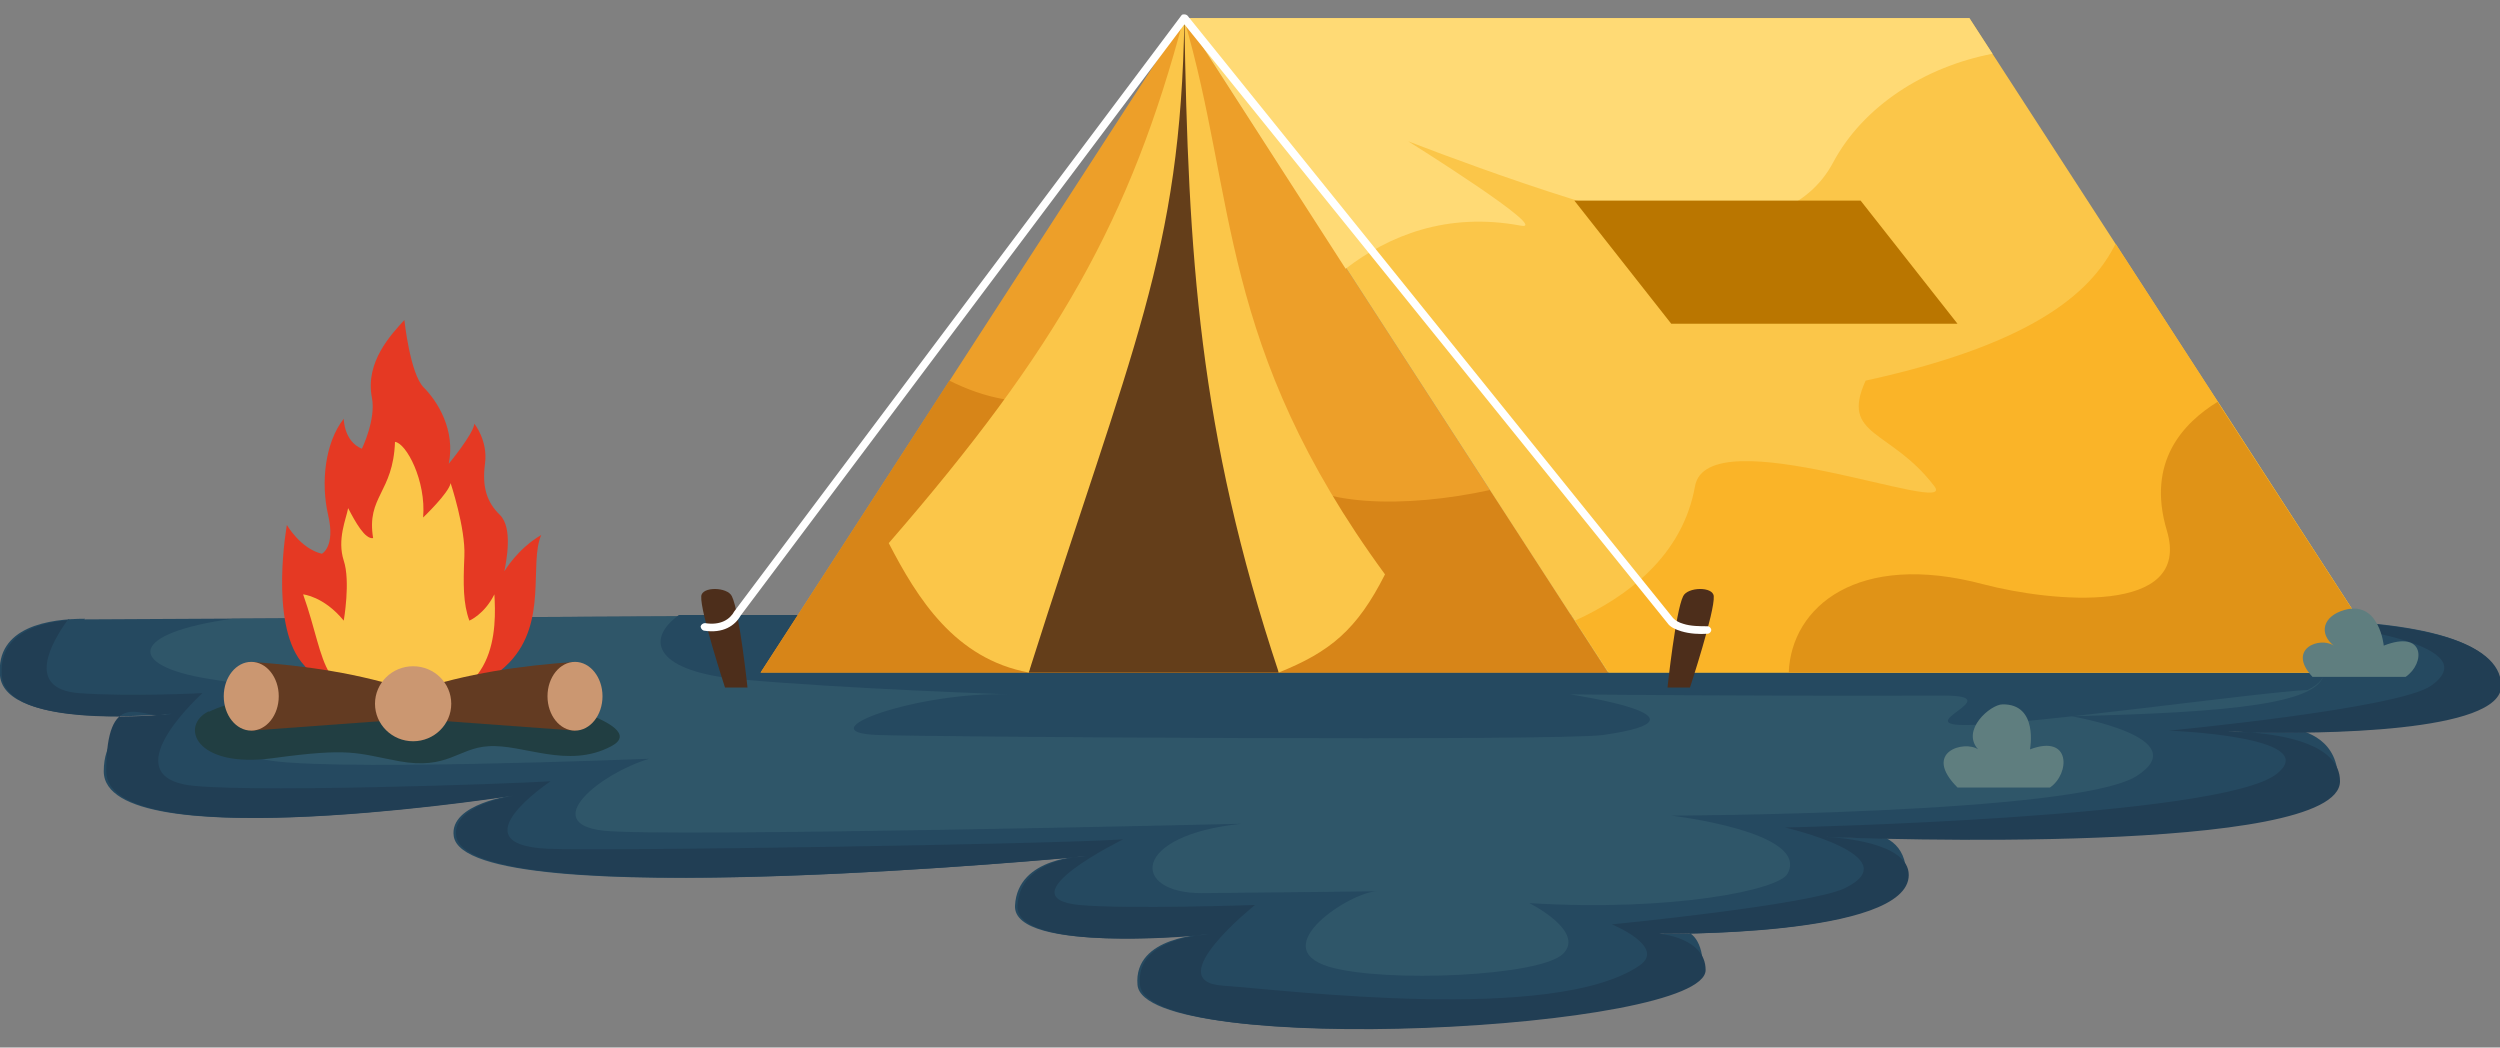 <?xml version="1.0" encoding="UTF-8"?>
<svg xmlns="http://www.w3.org/2000/svg" width="400" height="167.6" xmlns:serif="http://www.serif.com/" version="1.1" viewBox="0 0 400 167.6">
  <rect x="0" y="0" width="400" height="167.6" fill="#808080" stroke="none"/>
  <defs>
    <style>
      .cls-1 {
        fill: #fff;
      }

      .cls-1, .cls-2, .cls-3, .cls-4, .cls-5, .cls-6, .cls-7, .cls-8, .cls-9, .cls-10, .cls-11, .cls-12, .cls-13, .cls-14, .cls-15, .cls-16, .cls-17 {
        fill-rule: evenodd;
      }

      .cls-2 {
        fill: #e53923;
      }

      .cls-3 {
        fill: #213e42;
      }

      .cls-18 {
        fill: #cb9771;
      }

      .cls-4 {
        fill: #2f5669;
      }

      .cls-5 {
        fill: #fbc649;
      }

      .cls-6 {
        fill: #643e1a;
      }

      .cls-7 {
        fill: #633b22;
      }

      .cls-8 {
        fill: #e09317;
      }

      .cls-9 {
        fill: #fab428;
      }

      .cls-10 {
        fill: #4d2e1b;
      }

      .cls-11 {
        fill: #5f7e7f;
      }

      .cls-12 {
        fill: #d78518;
      }

      .cls-13 {
        fill: #254960;
      }

      .cls-14 {
        fill: #ed9f29;
      }

      .cls-15 {
        fill: #ba7600;
      }

      .cls-16 {
        fill: #213e54;
      }

      .cls-17 {
        fill: #ffda75;
      }
    </style>
  </defs>
  <!-- Generator: Adobe Illustrator 28.7.1, SVG Export Plug-In . SVG Version: 1.2.0 Build 142)  -->
  <g>
    <g id="Layer_1">
      <path class="cls-13" d="M13.6,99c-5.6,0-14.3,1.2-13.6,9.1.8,8.8,27.2,6.1,27.2,6.1,0,0-10.6-.1-10.6,9.2,0,14.2,65.8,3.8,65.8,3.8,0,0-10.6,1.3-9.8,6.6,1.9,12.8,100.9,3.2,100.9,3.2,0,0-10.7,0-11.1,7.9-.4,7.8,30.6,4.6,30.6,4.6,0,0-11.7.2-11,8.1,1.1,11.7,90.5,7.2,90.5-2.4s-7.4-5.8-7.4-5.8c0,0,39.9.6,39.9-9.4s-13.6-6.2-13.6-6.2c0,0,82.7,3.5,82.7-8.9s-18.1-7.9-18.1-7.9c0,0,44,1.9,43.9-7.4-.1-9.4-22.1-10.2-31.6-10.5-62.7-1.8-292.3-.3-354.8,0h0Z"/>
      <path class="cls-4" d="M127.7,98.5c-39.2.2-66.7.4-90.5.5-16.7,2.3-16.9,7.5-3.9,9.6,8.4,1.4,6.4.6,8.5.2.3-.1.6-.2.8-.2,0,0,9.8,0,9.3.2-10.5,2-18.4,10.1-10.1,12.6,7.3,2.2,62.1,0,62.1,0-7.8,2.3-17.7,10.3-7.4,11.5,9.4,1.1,102.2-1.1,102.2-1.1-17.9,1.8-17.8,11.2-6.3,11.1,12.2-.1,28-.3,28-.3-4.2,0-18.1,9-7.7,12.1,9,2.6,33.8,1.5,37.4-2.1s-5.4-8.1-5.4-8.1c22.8,1.4,39.9-2.1,41.3-4.7,3.7-6.7-18.6-9.3-18.6-9.3,0,0,64.6-.2,74.4-6.3,9.8-6.2-10.4-9.6-10.4-9.6,24.8-.6,41-1.9,40.4-7.4-.7-7.2-32.9-7.8-32.9-7.8l-211.3-.7h0Z"/>
      <path class="cls-13" d="M108.5,98.5c-5.4,4-3.5,9,10,10.2,16.5,1.5,43,2.4,43,2.4-14.7-.5-33,6.1-21,6.5,7.3.3,108.8,1,116,0,19.5-2.8-5.3-6.5-5.3-6.5,0,0,28.8.3,59.9.2,10.6,0-6.1,4.9,3.9,4.7,10-.1,46.9-5.3,54.2-5.6,1.9-.9,2.9-2.1,2.8-3.5-.7-7.2-32.9-7.8-32.9-7.8l-211.3-.7c-6.7,0-13.1,0-19.2,0h0Z"/>
      <path class="cls-16" d="M10.9,99.1c-2.7,3.7-6.9,11.1,1.7,11.8,8.3.6,19.8,0,19.8,0,0,0-13.7,12.3-3,14.6,7.1,1.5,53.1-.1,58.7-.5,0,0-15.2,10.1-.5,10.8,8.8.4,79.7-.7,92.1-1.5,0,0-19,9.3-7,10.5,7.5.7,28.1,0,28.1,0,0,0-15.3,12.2-5.2,12.9s53.1,6.1,66.7-3.2c4.4-3-4.4-6.6-4.4-6.6,0,0,31.7-3.1,37.3-5.8,10.4-5.1-9.6-9.7-9.6-9.7,0,0,69.9-1.5,78.7-8.6,7.5-6-17.3-6.9-17.3-6.9,0,0,36.8-3.5,42-7.2,9.8-7-18.2-9.9-18.2-9.9l4.4-.3c10.5.6,24.9,2.7,25,10.2.1,7.6-29.4,7.7-40.1,7.5-2.2-.2-3.8-.1-3.8-.1,0,0,1.4,0,3.8.1,5.3.4,14.3,1.9,14.3,7.8,0,11.9-76.3,9.2-82.3,8.9-.2,0-.4,0-.4,0,0,0,.1,0,.4,0,2.2.1,13.3.9,13.3,6.1,0,10-39.9,9.4-39.9,9.4,0,0,7.4.6,7.4,5.8,0,9.7-89.3,14.2-90.5,2.4-.6-5.8,5.7-7.4,9-7.9,1.2-.1,2-.2,2-.2,0,0-.8,0-2,.2-6.8.6-29,1.8-28.6-4.8.3-5.6,5.8-7.2,8.9-7.7,1.4-.1,2.2-.2,2.2-.2,0,0-.9,0-2.2.2-14.5,1.3-96.9,8.2-98.7-3.4-.7-4.5,7-6.1,9.2-6.5.4,0,.6,0,.6,0,0,0-.2,0-.6,0-6.5,1-65.2,9.5-65.2-3.9s5.7-8.6,8.7-9c1.1,0,1.8-.2,1.8-.2,0,0-.7,0-1.8.2-6,.4-24.7,1.2-25.4-6.2-.6-6.7,5.6-8.6,10.9-9h0Z"/>
      <path class="cls-11" d="M313.1,126h14.9c3.2-2.2,3.4-8.6-3.2-6.1,0,0,1.4-7.3-4.4-7.2-1.9,0-6.7,4.1-3.9,7.2-2.2-1.5-9,.4-3.3,6.1h0Z"/>
      <path class="cls-3" d="M33.4,113.8c-4.7,2.3-2.2,9.2,10.3,7.5,12.5-1.7,13.2-.8,20.2.5,7.7,1.4,9.4-2.1,14.2-2.4,5.6-.4,12.7,3.7,19.7,0,7-3.7-15.3-8.5-15.3-8.5,0,0-36.2-3.3-49.1,3h0Z"/>
      <g>
        <g>
          <g>
            <path class="cls-14" d="M189.5,2.9l67.8,104.7H121.7L189.5,2.9h0Z"/>
            <path class="cls-12" d="M151.9,60.9c5.4,2.7,11.9,4.4,18.6,2.6,17.7-4.8,27.3,2.5,34,11.2,5.1,6.6,20.7,6.6,33.9,3.7l18.9,29.2H121.7l30.2-46.7h0Z"/>
            <path class="cls-6" d="M189.5,2.9l15.1,104.7h-40L189.5,2.9h0Z"/>
            <path class="cls-5" d="M189.5,2.9c-.6,37.9-8.3,52.3-24.9,104.7-11.8-2.2-17.8-11.8-22.4-20.7,27-31.1,38.7-51.9,47.2-84h0Z"/>
            <path class="cls-5" d="M189.5,2.9c.6,37.9,2.3,66.2,15.1,104.7,8.2-3.3,12.5-6.8,17-15.7-26.8-36.6-23.7-60.3-32.2-89h0Z"/>
            <path class="cls-5" d="M189.5,2.9h125.6l67.8,104.7h-125.6L189.5,2.9h0Z"/>
            <path class="cls-17" d="M318.8,8.6c-10.9,2.1-20.7,8.4-25.5,17.4-4,7.5-12.3,10.1-22.9,10.1s-45.1-13.5-45.1-13.5c0,0,23.2,14.5,18,13.5-11.8-2.2-21.1,1.6-28,6.9L189.5,2.9h125.6l3.7,5.7h0Z"/>
            <path class="cls-9" d="M382.9,107.6l-44.4-68.6c-3.5,6.9-11.6,15.7-40,21.9-4.1,9,4,7.7,11,16.9,3.9,5.1-36.3-11.2-38.3,0-2,11.2-10.9,17.7-19.2,21.5l5.4,8.3h125.6Z"/>
            <path class="cls-8" d="M382.9,107.6l-28.1-43.3c-5.5,3.4-11.4,9.6-8.1,20.6,4.1,13.7-18.6,11.4-29.3,8.6-20.2-5.4-30.8,3.6-31.2,14.1h96.7,0Z"/>
            <path class="cls-15" d="M251.9,32.1h45.8l15.5,19.7h-45.8l-15.5-19.7Z"/>
          </g>
          <path class="cls-10" d="M266.8,110s1.3-12.2,2.5-14.6c.7-1.5,4.8-1.6,4.9,0,.2,2.4-3.8,14.6-3.8,14.6h-3.6Z"/>
          <path class="cls-10" d="M119.6,110s-1.3-12.2-2.5-14.6c-.7-1.5-4.8-1.6-4.9,0-.2,2.4,3.8,14.6,3.8,14.6h3.6Z"/>
          <path class="cls-1" d="M273.2,100.2c-1.2,0-2.7,0-3.9-.4-.7-.2-1.2-.5-1.6-.9,0,0,0,0,0,0L190,2.5c-.1-.1-.3-.2-.5-.2-.2,0-.4,0-.5.2l-71.5,95.3s0,0,0,0c-.7,1.3-2.2,2.3-4.7,1.9-.3,0-.6.2-.7.5,0,.3.2.6.5.7,3.1.5,5-.8,5.9-2.4,0,0,64.9-86.5,71-94.6l77.3,95.8c.4.6,1.2,1,2.2,1.3,1.3.4,2.9.5,4.2.4.3,0,.6-.3.6-.6s-.3-.6-.6-.6h0Z"/>
        </g>
        <g>
          <path class="cls-2" d="M81.6,105.9c-8.6,8.9-26.4,8.9-33.4,0-5.1-6.5-2.3-21.9-2.3-21.9,0,0,2.2,3.8,5.6,4.6,0,0,2.2-1.1,1-6.2-1.2-5.2-.5-11.6,2.5-15.4,0,0,0,3.6,2.9,4.8,0,0,2.3-4.7,1.6-8.2-1.1-5.7,3.1-10.1,5.2-12.4,0,0,.9,8.6,3.1,10.8,2.2,2.2,5.1,6.8,4,12.2,0,0,3.9-4.7,4.1-6.4,0,0,2.2,2.7,1.7,6.4-.5,3.7.3,6.2,2.4,8.2,2.1,2.1,1,7.4.7,9,0,0,2.1-3.6,5.9-5.8-2,4.6,1.1,13.9-5.1,20.4Z"/>
          <path class="cls-5" d="M64.1,112.2c-13.4-.3-11.6-5.8-15.6-17.1,0,0,3.3.3,6.5,4.2,0,0,1.1-6.3,0-9.6-1.1-3.4.4-6.7.7-8.4,1.2,2.3,2.7,5,4,4.8-1.1-6.7,3.2-7.2,3.5-15.4,1.8.2,5,6.2,4.5,12.1,0,0,4.1-3.9,4.4-5.5,0,0,2.4,7.2,2.2,11.7s-.2,7.6.8,10.3c0,0,2.4-1,4-4.2.3,5.1.7,18.1-14.9,17.1h0Z"/>
          <path class="cls-7" d="M66.1,110.6c-8.6-2.9-17.3-4.1-25.9-4.7v11l25.9-1.9v-4.4h0Z"/>
          <path class="cls-7" d="M66.1,110.6c8.6-2.9,17.3-4.1,25.9-4.7v11l-25.9-1.9v-4.4h0Z"/>
          <ellipse class="cls-18" cx="40.2" cy="111.4" rx="4.4" ry="5.5"/>
          <ellipse class="cls-18" cx="66.1" cy="112.6" rx="6.1" ry="6"/>
          <ellipse class="cls-18" cx="92" cy="111.4" rx="4.4" ry="5.5"/>
        </g>
      </g>
      <path class="cls-11" d="M370,108.3h14.9c3.2-2.2,3.1-7.6-3.5-5,0,0-.7-7.3-6.3-5.7-3.5,1-4.1,3.8-1.7,5.7-2.2-1.5-7.6.5-3.4,5Z"/>
    </g>
  </g>
</svg>